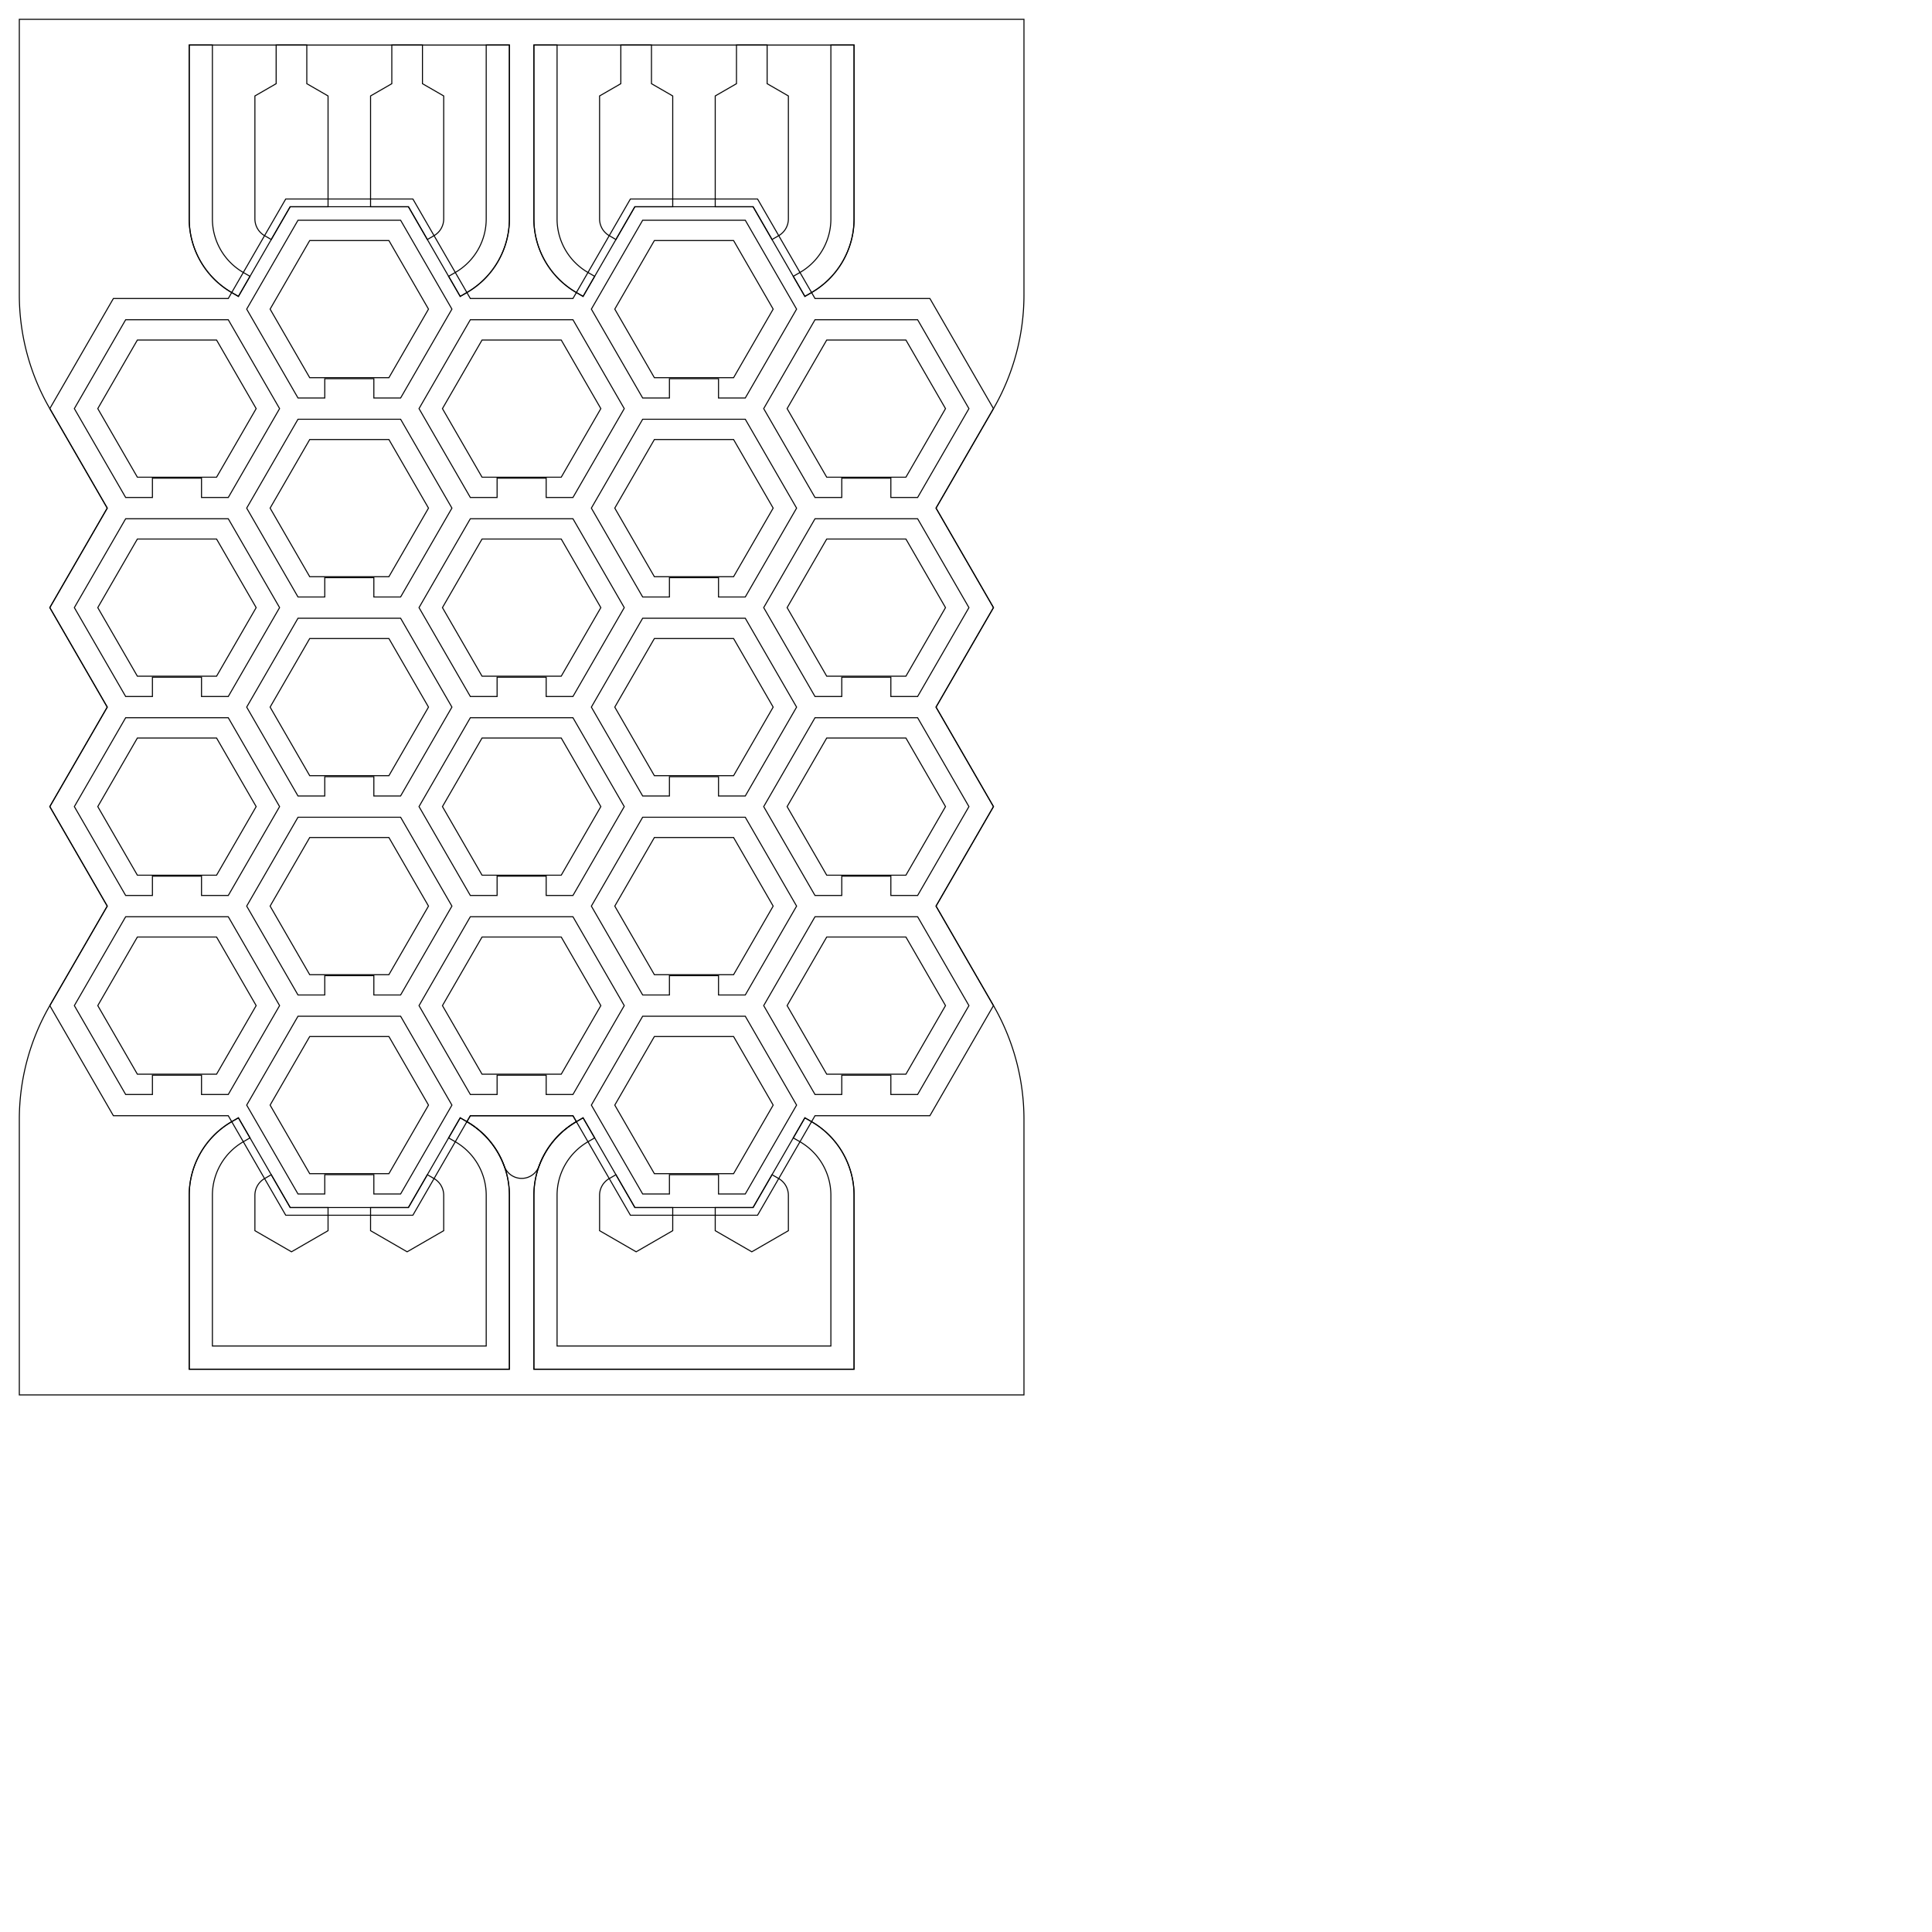 <?xml version="1.0" ?><!-- Created with Inkscape (http://www.inkscape.org/) --><svg xmlns:inkscape="http://www.inkscape.org/namespaces/inkscape" xmlns:sodipodi="http://sodipodi.sourceforge.net/DTD/sodipodi-0.dtd" xmlns="http://www.w3.org/2000/svg" xmlns:svg="http://www.w3.org/2000/svg" width="500mm" height="500mm" viewBox="0 0 500 500" version="1.1" id="svg5" inkscape:version="1.1.2 (0a00cf5339, 2022-02-04)" sodipodi:docname="TemplateClear.svg">
  <sodipodi:namedview id="namedview7" pagecolor="#ffffff" bordercolor="#999999" borderopacity="1" inkscape:pageshadow="0" inkscape:pageopacity="0" inkscape:pagecheckerboard="0" inkscape:document-units="mm" showgrid="true" width="300mm" inkscape:zoom="0.56315579" inkscape:cx="491.871" inkscape:cy="557.57218" inkscape:window-width="1874" inkscape:window-height="1052" inkscape:window-x="46" inkscape:window-y="0" inkscape:window-maximized="1" inkscape:current-layer="layer2" height="300mm" inkscape:lockguides="false">
    <inkscape:grid type="xygrid" id="grid888"/>
  </sodipodi:namedview>
  <defs id="defs2"/>
  <g inkscape:groupmode="layer" id="layer2" inkscape:label="3mm"><path style="fill:none;stroke:#000000;stroke-width:0.265px;stroke-linecap:butt;stroke-linejoin:miter;stroke-opacity:1" id="genPath_22" d="M 77.121,309.0 L 84.05,309.0 L 84.05,304.0 L 96.75,304.0 L 96.75,309.0 L 103.679,309.0 L 116.958,286.0 L 103.679,263.0 L 77.121,263.0 L 63.842,286.0 L 77.121,309.0 z" sodipodi:nodetypes="ccccc"/><path style="fill:none;stroke:#000000;stroke-width:0.265px;stroke-linecap:butt;stroke-linejoin:miter;stroke-opacity:1" id="genPath_23" d="M 166.321,309.0 L 173.25,309.0 L 173.25,304.0 L 185.95,304.0 L 185.95,309.0 L 192.879,309.0 L 206.158,286.0 L 192.879,263.0 L 166.321,263.0 L 153.042,286.0 L 166.321,309.0 z" sodipodi:nodetypes="ccccc"/><path style="fill:none;stroke:#000000;stroke-width:0.265px;stroke-linecap:butt;stroke-linejoin:miter;stroke-opacity:1" id="genPath_24" d="M 32.52,283.25 L 39.449,283.25 L 39.449,278.25 L 52.149,278.25 L 52.149,283.25 L 59.078,283.25 L 72.357,260.25 L 59.078,237.25 L 32.52,237.25 L 19.241,260.25 L 32.52,283.25 z" sodipodi:nodetypes="ccccc"/><path style="fill:none;stroke:#000000;stroke-width:0.265px;stroke-linecap:butt;stroke-linejoin:miter;stroke-opacity:1" id="genPath_25" d="M 77.121,257.5 L 84.05,257.5 L 84.05,252.5 L 96.75,252.5 L 96.75,257.5 L 103.679,257.5 L 116.958,234.5 L 103.679,211.5 L 77.121,211.5 L 63.842,234.5 L 77.121,257.5 z" sodipodi:nodetypes="ccccc"/><path style="fill:none;stroke:#000000;stroke-width:0.265px;stroke-linecap:butt;stroke-linejoin:miter;stroke-opacity:1" id="genPath_26" d="M 121.721,283.25 L 128.65,283.25 L 128.65,278.25 L 141.35,278.25 L 141.35,283.25 L 148.279,283.25 L 161.558,260.25 L 148.279,237.25 L 121.721,237.25 L 108.442,260.25 L 121.721,283.25 z" sodipodi:nodetypes="ccccc"/><path style="fill:none;stroke:#000000;stroke-width:0.265px;stroke-linecap:butt;stroke-linejoin:miter;stroke-opacity:1" id="genPath_27" d="M 166.321,257.5 L 173.25,257.5 L 173.25,252.5 L 185.95,252.5 L 185.95,257.5 L 192.879,257.5 L 206.158,234.5 L 192.879,211.5 L 166.321,211.5 L 153.042,234.5 L 166.321,257.5 z" sodipodi:nodetypes="ccccc"/><path style="fill:none;stroke:#000000;stroke-width:0.265px;stroke-linecap:butt;stroke-linejoin:miter;stroke-opacity:1" id="genPath_28" d="M 210.922,283.25 L 217.851,283.25 L 217.851,278.25 L 230.551,278.25 L 230.551,283.25 L 237.48,283.25 L 250.759,260.25 L 237.48,237.25 L 210.922,237.25 L 197.643,260.25 L 210.922,283.25 z" sodipodi:nodetypes="ccccc"/><path style="fill:none;stroke:#000000;stroke-width:0.265px;stroke-linecap:butt;stroke-linejoin:miter;stroke-opacity:1" id="genPath_29" d="M 32.52,231.75 L 39.449,231.75 L 39.449,226.75 L 52.149,226.75 L 52.149,231.75 L 59.078,231.75 L 72.357,208.75 L 59.078,185.75 L 32.52,185.75 L 19.241,208.75 L 32.52,231.75 z" sodipodi:nodetypes="ccccc"/><path style="fill:none;stroke:#000000;stroke-width:0.265px;stroke-linecap:butt;stroke-linejoin:miter;stroke-opacity:1" id="genPath_30" d="M 77.121,206.0 L 84.05,206.0 L 84.05,201.0 L 96.75,201.0 L 96.75,206.0 L 103.679,206.0 L 116.958,183.0 L 103.679,160.0 L 77.121,160.0 L 63.842,183.0 L 77.121,206.0 z" sodipodi:nodetypes="ccccc"/><path style="fill:none;stroke:#000000;stroke-width:0.265px;stroke-linecap:butt;stroke-linejoin:miter;stroke-opacity:1" id="genPath_31" d="M 121.721,231.75 L 128.65,231.75 L 128.65,226.75 L 141.35,226.75 L 141.35,231.75 L 148.279,231.75 L 161.558,208.75 L 148.279,185.75 L 121.721,185.75 L 108.442,208.75 L 121.721,231.75 z" sodipodi:nodetypes="ccccc"/><path style="fill:none;stroke:#000000;stroke-width:0.265px;stroke-linecap:butt;stroke-linejoin:miter;stroke-opacity:1" id="genPath_32" d="M 166.321,206.0 L 173.25,206.0 L 173.25,201.0 L 185.95,201.0 L 185.95,206.0 L 192.879,206.0 L 206.158,183.0 L 192.879,160.0 L 166.321,160.0 L 153.042,183.0 L 166.321,206.0 z" sodipodi:nodetypes="ccccc"/><path style="fill:none;stroke:#000000;stroke-width:0.265px;stroke-linecap:butt;stroke-linejoin:miter;stroke-opacity:1" id="genPath_33" d="M 210.922,231.75 L 217.851,231.75 L 217.851,226.75 L 230.551,226.75 L 230.551,231.75 L 237.48,231.75 L 250.759,208.75 L 237.48,185.75 L 210.922,185.75 L 197.643,208.75 L 210.922,231.75 z" sodipodi:nodetypes="ccccc"/><path style="fill:none;stroke:#000000;stroke-width:0.265px;stroke-linecap:butt;stroke-linejoin:miter;stroke-opacity:1" id="genPath_34" d="M 32.52,180.25 L 39.449,180.25 L 39.449,175.25 L 52.149,175.25 L 52.149,180.25 L 59.078,180.25 L 72.357,157.25 L 59.078,134.25 L 32.52,134.25 L 19.241,157.25 L 32.52,180.25 z" sodipodi:nodetypes="ccccc"/><path style="fill:none;stroke:#000000;stroke-width:0.265px;stroke-linecap:butt;stroke-linejoin:miter;stroke-opacity:1" id="genPath_35" d="M 77.121,154.5 L 84.05,154.5 L 84.05,149.5 L 96.75,149.5 L 96.75,154.5 L 103.679,154.5 L 116.958,131.5 L 103.679,108.5 L 77.121,108.5 L 63.842,131.5 L 77.121,154.5 z" sodipodi:nodetypes="ccccc"/><path style="fill:none;stroke:#000000;stroke-width:0.265px;stroke-linecap:butt;stroke-linejoin:miter;stroke-opacity:1" id="genPath_36" d="M 121.721,180.25 L 128.65,180.25 L 128.65,175.25 L 141.35,175.25 L 141.35,180.25 L 148.279,180.25 L 161.558,157.25 L 148.279,134.25 L 121.721,134.25 L 108.442,157.25 L 121.721,180.25 z" sodipodi:nodetypes="ccccc"/><path style="fill:none;stroke:#000000;stroke-width:0.265px;stroke-linecap:butt;stroke-linejoin:miter;stroke-opacity:1" id="genPath_37" d="M 166.321,154.5 L 173.25,154.5 L 173.25,149.5 L 185.95,149.5 L 185.95,154.5 L 192.879,154.5 L 206.158,131.5 L 192.879,108.5 L 166.321,108.5 L 153.042,131.5 L 166.321,154.5 z" sodipodi:nodetypes="ccccc"/><path style="fill:none;stroke:#000000;stroke-width:0.265px;stroke-linecap:butt;stroke-linejoin:miter;stroke-opacity:1" id="genPath_38" d="M 210.922,180.25 L 217.851,180.25 L 217.851,175.25 L 230.551,175.25 L 230.551,180.25 L 237.48,180.25 L 250.759,157.25 L 237.48,134.25 L 210.922,134.25 L 197.643,157.25 L 210.922,180.25 z" sodipodi:nodetypes="ccccc"/><path style="fill:none;stroke:#000000;stroke-width:0.265px;stroke-linecap:butt;stroke-linejoin:miter;stroke-opacity:1" id="genPath_39" d="M 32.52,128.75 L 39.449,128.75 L 39.449,123.75 L 52.149,123.75 L 52.149,128.75 L 59.078,128.75 L 72.357,105.75 L 59.078,82.75 L 32.52,82.75 L 19.241,105.75 L 32.52,128.75 z" sodipodi:nodetypes="ccccc"/><path style="fill:none;stroke:#000000;stroke-width:0.265px;stroke-linecap:butt;stroke-linejoin:miter;stroke-opacity:1" id="genPath_40" d="M 77.121,103.0 L 84.05,103.0 L 84.05,98.0 L 96.75,98.0 L 96.75,103.0 L 103.679,103.0 L 116.958,80.0 L 103.679,57.0 L 77.121,57.0 L 63.842,80.0 L 77.121,103.0 z" sodipodi:nodetypes="ccccc"/><path style="fill:none;stroke:#000000;stroke-width:0.265px;stroke-linecap:butt;stroke-linejoin:miter;stroke-opacity:1" id="genPath_41" d="M 121.721,128.75 L 128.65,128.75 L 128.65,123.75 L 141.35,123.75 L 141.35,128.75 L 148.279,128.75 L 161.558,105.75 L 148.279,82.75 L 121.721,82.75 L 108.442,105.75 L 121.721,128.75 z" sodipodi:nodetypes="ccccc"/><path style="fill:none;stroke:#000000;stroke-width:0.265px;stroke-linecap:butt;stroke-linejoin:miter;stroke-opacity:1" id="genPath_42" d="M 166.321,103.0 L 173.25,103.0 L 173.25,98.0 L 185.95,98.0 L 185.95,103.0 L 192.879,103.0 L 206.158,80.0 L 192.879,57.0 L 166.321,57.0 L 153.042,80.0 L 166.321,103.0 z" sodipodi:nodetypes="ccccc"/><path style="fill:none;stroke:#000000;stroke-width:0.265px;stroke-linecap:butt;stroke-linejoin:miter;stroke-opacity:1" id="genPath_43" d="M 210.922,128.75 L 217.851,128.75 L 217.851,123.75 L 230.551,123.75 L 230.551,128.75 L 237.48,128.75 L 250.759,105.75 L 237.48,82.75 L 210.922,82.75 L 197.643,105.75 L 210.922,128.75 z" sodipodi:nodetypes="ccccc"/><path style="fill:none;stroke:#000000;stroke-width:0.265px;stroke-linecap:butt;stroke-linejoin:miter;stroke-opacity:1" id="genPath_44" d="M 257.11,260.25 L 242.243,234.5 L 257.11,208.75 L 242.243,183.0 L 257.11,157.25 L 242.243,131.5 L 257.11,105.75 L 240.655,77.25 L 210.922,77.25 L 196.055,51.5 L 163.146,51.5 L 148.279,77.25 L 121.721,77.25 L 106.854,51.5 L 73.945,51.5 L 59.078,77.25 L 29.345,77.25 L 12.89,105.75 L 27.757,131.5 L 12.89,157.25 L 27.757,183 L 12.89,208.75 L 27.757,234.5 L 12.89,260.25 L 29.345,288.75 L 59.078,288.75 L 73.945,314.5 L 106.854,314.5 L 121.721,288.75 L 148.279,288.75 L 163.146,314.5 L 196.055,314.5 L 210.922,288.75 L 240.655,288.75 z" sodipodi:nodetypes="ccccc"/><path style="fill:none;stroke:#000000;stroke-width:0.265px;stroke-linecap:butt;stroke-linejoin:miter;stroke-opacity:1" id="genPath_45" d="M 150.901,76.709 L 164.301,53.5 L 194.9,53.5 L 208.3,76.709 L 210.032,75.709 A 22,22 0 0 0 221.032,56.657 L 221.032,11.657 L 138.169,11.657 L 138.169,56.657 A 22,22 0 0 0 149.169,75.709 z" sodipodi:nodetypes="ccccc"/><path style="fill:none;stroke:#000000;stroke-width:0.265px;stroke-linecap:butt;stroke-linejoin:miter;stroke-opacity:1" id="genPath_46" d="M 61.7,76.709 L 75.1,53.5 L 105.699,53.5 L 119.099,76.709 L 120.831,75.709 A 22,22 0 0 0 131.831,56.657 L 131.831,11.657 L 48.968,11.657 L 48.968,56.657 A 22,22 0 0 0 59.968,75.709 z" sodipodi:nodetypes="ccccc"/><path style="fill:none;stroke:#000000;stroke-width:0.265px;stroke-linecap:butt;stroke-linejoin:miter;stroke-opacity:1" id="genPath_47" d="M 119.099,289.291 L 105.699,312.5 L 75.1,312.5 L 61.7,289.291 L 59.968,290.291 A 22,22 0 0 0 48.968,309.343 L 48.968,354.343 L 131.831,354.343 L 131.831,309.343 A 22,22 0 0 0 120.831,290.291 z" sodipodi:nodetypes="ccccc"/><path style="fill:none;stroke:#000000;stroke-width:0.265px;stroke-linecap:butt;stroke-linejoin:miter;stroke-opacity:1" id="genPath_48" d="M 208.3,289.291 L 194.9,312.5 L 164.301,312.5 L 150.901,289.291 L 149.169,290.291 A 22,22 0 0 0 138.169,309.343 L 138.169,354.343 L 221.032,354.343 L 221.032,309.343 A 22,22 0 0 0 210.032,290.291 z" sodipodi:nodetypes="ccccc"/></g>
  <g inkscape:groupmode="layer" id="layer3" inkscape:label="10mm"><path style="fill:none;stroke:#000000;stroke-width:0.265px;stroke-linecap:butt;stroke-linejoin:miter;stroke-opacity:1" id="genPath_0" d="M 110.896,286.0 L 100.648,268.25 L 80.152,268.25 L 69.904,286.0 L 80.152,303.75 L 100.648,303.75 z" sodipodi:nodetypes="ccccc"/><path style="fill:none;stroke:#000000;stroke-width:0.265px;stroke-linecap:butt;stroke-linejoin:miter;stroke-opacity:1" id="genPath_1" d="M 200.096,286.0 L 189.848,268.25 L 169.352,268.25 L 159.104,286.0 L 169.352,303.75 L 189.848,303.75 z" sodipodi:nodetypes="ccccc"/><path style="fill:none;stroke:#000000;stroke-width:0.265px;stroke-linecap:butt;stroke-linejoin:miter;stroke-opacity:1" id="genPath_2" d="M 66.295,260.25 L 56.047,242.5 L 35.551,242.5 L 25.303,260.25 L 35.551,278.0 L 56.047,278.0 z" sodipodi:nodetypes="ccccc"/><path style="fill:none;stroke:#000000;stroke-width:0.265px;stroke-linecap:butt;stroke-linejoin:miter;stroke-opacity:1" id="genPath_3" d="M 110.896,234.5 L 100.648,216.75 L 80.152,216.75 L 69.904,234.5 L 80.152,252.25 L 100.648,252.25 z" sodipodi:nodetypes="ccccc"/><path style="fill:none;stroke:#000000;stroke-width:0.265px;stroke-linecap:butt;stroke-linejoin:miter;stroke-opacity:1" id="genPath_4" d="M 155.496,260.25 L 145.248,242.5 L 124.752,242.5 L 114.504,260.25 L 124.752,278.0 L 145.248,278.0 z" sodipodi:nodetypes="ccccc"/><path style="fill:none;stroke:#000000;stroke-width:0.265px;stroke-linecap:butt;stroke-linejoin:miter;stroke-opacity:1" id="genPath_5" d="M 200.096,234.5 L 189.848,216.75 L 169.352,216.75 L 159.104,234.5 L 169.352,252.25 L 189.848,252.25 z" sodipodi:nodetypes="ccccc"/><path style="fill:none;stroke:#000000;stroke-width:0.265px;stroke-linecap:butt;stroke-linejoin:miter;stroke-opacity:1" id="genPath_6" d="M 244.697,260.25 L 234.449,242.5 L 213.953,242.5 L 203.705,260.25 L 213.953,278.0 L 234.449,278.0 z" sodipodi:nodetypes="ccccc"/><path style="fill:none;stroke:#000000;stroke-width:0.265px;stroke-linecap:butt;stroke-linejoin:miter;stroke-opacity:1" id="genPath_7" d="M 66.295,208.75 L 56.047,191.0 L 35.551,191.0 L 25.303,208.75 L 35.551,226.5 L 56.047,226.5 z" sodipodi:nodetypes="ccccc"/><path style="fill:none;stroke:#000000;stroke-width:0.265px;stroke-linecap:butt;stroke-linejoin:miter;stroke-opacity:1" id="genPath_8" d="M 110.896,183.0 L 100.648,165.25 L 80.152,165.25 L 69.904,183.0 L 80.152,200.75 L 100.648,200.75 z" sodipodi:nodetypes="ccccc"/><path style="fill:none;stroke:#000000;stroke-width:0.265px;stroke-linecap:butt;stroke-linejoin:miter;stroke-opacity:1" id="genPath_9" d="M 155.496,208.75 L 145.248,191.0 L 124.752,191.0 L 114.504,208.75 L 124.752,226.5 L 145.248,226.5 z" sodipodi:nodetypes="ccccc"/><path style="fill:none;stroke:#000000;stroke-width:0.265px;stroke-linecap:butt;stroke-linejoin:miter;stroke-opacity:1" id="genPath_10" d="M 200.096,183.0 L 189.848,165.25 L 169.352,165.25 L 159.104,183.0 L 169.352,200.75 L 189.848,200.75 z" sodipodi:nodetypes="ccccc"/><path style="fill:none;stroke:#000000;stroke-width:0.265px;stroke-linecap:butt;stroke-linejoin:miter;stroke-opacity:1" id="genPath_11" d="M 244.697,208.75 L 234.449,191.0 L 213.953,191.0 L 203.705,208.75 L 213.953,226.5 L 234.449,226.5 z" sodipodi:nodetypes="ccccc"/><path style="fill:none;stroke:#000000;stroke-width:0.265px;stroke-linecap:butt;stroke-linejoin:miter;stroke-opacity:1" id="genPath_12" d="M 66.295,157.25 L 56.047,139.5 L 35.551,139.5 L 25.303,157.25 L 35.551,175.0 L 56.047,175.0 z" sodipodi:nodetypes="ccccc"/><path style="fill:none;stroke:#000000;stroke-width:0.265px;stroke-linecap:butt;stroke-linejoin:miter;stroke-opacity:1" id="genPath_13" d="M 110.896,131.5 L 100.648,113.75 L 80.152,113.75 L 69.904,131.5 L 80.152,149.25 L 100.648,149.25 z" sodipodi:nodetypes="ccccc"/><path style="fill:none;stroke:#000000;stroke-width:0.265px;stroke-linecap:butt;stroke-linejoin:miter;stroke-opacity:1" id="genPath_14" d="M 155.496,157.25 L 145.248,139.5 L 124.752,139.5 L 114.504,157.25 L 124.752,175.0 L 145.248,175.0 z" sodipodi:nodetypes="ccccc"/><path style="fill:none;stroke:#000000;stroke-width:0.265px;stroke-linecap:butt;stroke-linejoin:miter;stroke-opacity:1" id="genPath_15" d="M 200.096,131.5 L 189.848,113.75 L 169.352,113.75 L 159.104,131.5 L 169.352,149.25 L 189.848,149.25 z" sodipodi:nodetypes="ccccc"/><path style="fill:none;stroke:#000000;stroke-width:0.265px;stroke-linecap:butt;stroke-linejoin:miter;stroke-opacity:1" id="genPath_16" d="M 244.697,157.25 L 234.449,139.5 L 213.953,139.5 L 203.705,157.25 L 213.953,175.0 L 234.449,175.0 z" sodipodi:nodetypes="ccccc"/><path style="fill:none;stroke:#000000;stroke-width:0.265px;stroke-linecap:butt;stroke-linejoin:miter;stroke-opacity:1" id="genPath_17" d="M 66.295,105.75 L 56.047,88.0 L 35.551,88.0 L 25.303,105.75 L 35.551,123.5 L 56.047,123.5 z" sodipodi:nodetypes="ccccc"/><path style="fill:none;stroke:#000000;stroke-width:0.265px;stroke-linecap:butt;stroke-linejoin:miter;stroke-opacity:1" id="genPath_18" d="M 110.896,80.0 L 100.648,62.25 L 80.152,62.25 L 69.904,80.0 L 80.152,97.75 L 100.648,97.75 z" sodipodi:nodetypes="ccccc"/><path style="fill:none;stroke:#000000;stroke-width:0.265px;stroke-linecap:butt;stroke-linejoin:miter;stroke-opacity:1" id="genPath_19" d="M 155.496,105.75 L 145.248,88.0 L 124.752,88.0 L 114.504,105.75 L 124.752,123.5 L 145.248,123.5 z" sodipodi:nodetypes="ccccc"/><path style="fill:none;stroke:#000000;stroke-width:0.265px;stroke-linecap:butt;stroke-linejoin:miter;stroke-opacity:1" id="genPath_20" d="M 200.096,80.0 L 189.848,62.25 L 169.352,62.25 L 159.104,80.0 L 169.352,97.75 L 189.848,97.75 z" sodipodi:nodetypes="ccccc"/><path style="fill:none;stroke:#000000;stroke-width:0.265px;stroke-linecap:butt;stroke-linejoin:miter;stroke-opacity:1" id="genPath_21" d="M 244.697,105.75 L 234.449,88.0 L 213.953,88.0 L 203.705,105.75 L 213.953,123.5 L 234.449,123.5 z" sodipodi:nodetypes="ccccc"/><path style="fill:none;stroke:#000000;stroke-width:0.265px;stroke-linecap:butt;stroke-linejoin:miter;stroke-opacity:1" id="genPath_49" d="M 208.3,76.709 L 210.032,75.709 A 22,22 0 0 0 221.032,56.657 L 221.032,11.657 L 215.032,11.657 L 215.032,56.657 A 16,16 0 0 1 207.032,70.513 L 205.3,71.513 z" sodipodi:nodetypes="ccccc"/><path style="fill:none;stroke:#000000;stroke-width:0.265px;stroke-linecap:butt;stroke-linejoin:miter;stroke-opacity:1" id="genPath_50" d="M 119.099,76.709 L 120.831,75.709 A 22,22 0 0 0 131.831,56.657 L 131.831,11.657 L 125.831,11.657 L 125.831,56.657 A 16,16 0 0 1 117.831,70.513 L 116.099,71.513 z" sodipodi:nodetypes="ccccc"/><path style="fill:none;stroke:#000000;stroke-width:0.265px;stroke-linecap:butt;stroke-linejoin:miter;stroke-opacity:1" id="genPath_51" d="M 150.901,76.709 L 149.169,75.709 A 22,22 0 0 1 138.169,56.657 L 138.169,11.657 L 144.169,11.657 L 144.169,56.657 A 16,16 0 0 0 152.169,70.513 L 153.901,71.513 z" sodipodi:nodetypes="ccccc"/><path style="fill:none;stroke:#000000;stroke-width:0.265px;stroke-linecap:butt;stroke-linejoin:miter;stroke-opacity:1" id="genPath_52" d="M 61.7,76.709 L 59.968,75.709 A 22,22 0 0 1 48.968,56.657 L 48.968,11.657 L 54.968,11.657 L 54.968,56.657 A 16,16 0 0 0 62.968,70.513 L 64.7,71.513 z" sodipodi:nodetypes="ccccc"/><path style="fill:none;stroke:#000000;stroke-width:0.265px;stroke-linecap:butt;stroke-linejoin:miter;stroke-opacity:1" id="genPath_53" d="M 185.1,51.5 L 185.1,53.5 L 194.9,53.5 L 199.8,61.987 L 201.532,60.987 A 5,5 0 0 0 204.032,56.657 L 204.032,24.832 L 198.532,21.657 L 198.532,11.657 L 190.6,11.657 L 190.6,21.657 L 185.1,24.832 z" sodipodi:nodetypes="ccccc"/><path style="fill:none;stroke:#000000;stroke-width:0.265px;stroke-linecap:butt;stroke-linejoin:miter;stroke-opacity:1" id="genPath_54" d="M 95.9,51.5 L 95.9,53.5 L 105.699,53.5 L 110.599,61.987 L 112.331,60.987 A 5,5 0 0 0 114.831,56.657 L 114.831,24.832 L 109.331,21.657 L 109.331,11.657 L 101.4,11.657 L 101.4,21.657 L 95.9,24.832 z" sodipodi:nodetypes="ccccc"/><path style="fill:none;stroke:#000000;stroke-width:0.265px;stroke-linecap:butt;stroke-linejoin:miter;stroke-opacity:1" id="genPath_55" d="M 174.1,51.5 L 174.1,53.5 L 164.301,53.5 L 159.401,61.987 L 157.669,60.987 A 5,5 0 0 1 155.169,56.657 L 155.169,24.832 L 160.669,21.657 L 160.669,11.657 L 168.6,11.657 L 168.6,21.657 L 174.1,24.832 z" sodipodi:nodetypes="ccccc"/><path style="fill:none;stroke:#000000;stroke-width:0.265px;stroke-linecap:butt;stroke-linejoin:miter;stroke-opacity:1" id="genPath_56" d="M 84.9,51.5 L 84.9,53.5 L 75.1,53.5 L 70.2,61.987 L 68.468,60.987 A 5,5 0 0 1 65.968,56.657 L 65.968,24.832 L 71.468,21.657 L 71.468,11.657 L 79.4,11.657 L 79.4,21.657 L 84.9,24.832 z" sodipodi:nodetypes="ccccc"/><path style="fill:none;stroke:#000000;stroke-width:0.265px;stroke-linecap:butt;stroke-linejoin:miter;stroke-opacity:1" id="genPath_57" d="M 120.831,290.291 A 22,22 0 0 1 130.505,301.819 A 4.784,4.784 0 0 0 139.495,301.819 A 22,22 0 0 1 149.169,290.291 L 148.279,288.75 L 121.721,288.75 z" sodipodi:nodetypes="ccccc"/><path style="fill:none;stroke:#000000;stroke-width:0.265px;stroke-linecap:butt;stroke-linejoin:miter;stroke-opacity:1" id="genPath_58" d="M 150.901,289.291 L 149.169,290.291 A 22,22 0 0 0 138.169,309.343 L 138.169,354.343 L 221.032,354.343 L 221.032,309.343 A 22,22 0 0 0 210.032,290.291 L 208.3,289.291 L 205.3,294.487 L 207.032,295.487 A 16,16 0 0 1 215.032,309.343 L 215.032,348.343 L 144.169,348.343 L 144.169,309.343 A 16,16 0 0 1 152.169,295.487 L 153.901,294.487 z" sodipodi:nodetypes="ccccc"/><path style="fill:none;stroke:#000000;stroke-width:0.265px;stroke-linecap:butt;stroke-linejoin:miter;stroke-opacity:1" id="genPath_59" d="M 61.7,289.291 L 59.968,290.291 A 22,22 0 0 0 48.968,309.343 L 48.968,354.343 L 131.831,354.343 L 131.831,309.343 A 22,22 0 0 0 120.831,290.291 L 119.099,289.291 L 116.099,294.487 L 117.831,295.487 A 16,16 0 0 1 125.831,309.343 L 125.831,348.343 L 54.968,348.343 L 54.968,309.343 A 16,16 0 0 1 62.968,295.487 L 64.7,294.487 z" sodipodi:nodetypes="ccccc"/><path style="fill:none;stroke:#000000;stroke-width:0.265px;stroke-linecap:butt;stroke-linejoin:miter;stroke-opacity:1" id="genPath_60" d="M 174.1,312.5 L 164.301,312.5 L 159.401,304.013 L 157.669,305.013 A 5,5 0 0 0 155.169,309.343 L 155.169,318.5 L 164.634,323.965 L 174.1,318.5 z" sodipodi:nodetypes="ccccc"/><path style="fill:none;stroke:#000000;stroke-width:0.265px;stroke-linecap:butt;stroke-linejoin:miter;stroke-opacity:1" id="genPath_61" d="M 84.9,312.5 L 75.1,312.5 L 70.2,304.013 L 68.468,305.013 A 5,5 0 0 0 65.968,309.343 L 65.968,318.5 L 75.434,323.965 L 84.9,318.5 z" sodipodi:nodetypes="ccccc"/><path style="fill:none;stroke:#000000;stroke-width:0.265px;stroke-linecap:butt;stroke-linejoin:miter;stroke-opacity:1" id="genPath_62" d="M 185.1,312.5 L 194.9,312.5 L 199.8,304.013 L 201.532,305.013 A 5,5 0 0 1 204.032,309.343 L 204.032,318.5 L 194.566,323.965 L 185.1,318.5 z" sodipodi:nodetypes="ccccc"/><path style="fill:none;stroke:#000000;stroke-width:0.265px;stroke-linecap:butt;stroke-linejoin:miter;stroke-opacity:1" id="genPath_63" d="M 95.9,312.5 L 105.699,312.5 L 110.599,304.013 L 112.331,305.013 A 5,5 0 0 1 114.831,309.343 L 114.831,318.5 L 105.366,323.965 L 95.9,318.5 z" sodipodi:nodetypes="ccccc"/><path style="fill:none;stroke:#000000;stroke-width:0.265px;stroke-linecap:butt;stroke-linejoin:miter;stroke-opacity:1" id="genPath_64" d="M 265.0,361.0 L 265.0,289.697 A 58.895,58.895 0 0 0 257.11,260.25 L 242.243,234.5 L 257.11,208.75 L 242.243,183.0 L 257.11,157.25 L 242.243,131.5 L 257.11,105.75 A 58.895,58.895 0 0 0 265.0,76.303 L 265.0,5.0 L 5,5 L 5.0,76.303 A 58.895,58.895 0 0 0 12.89,105.75 L 27.757,131.5 L 12.89,157.25 L 27.757,183 L 12.89,208.75 L 27.757,234.5 L 12.89,260.25 A 58.895,58.895 0 0 0 5.0,289.697 L 5,361.0 z" sodipodi:nodetypes="ccccc"/></g>
</svg>